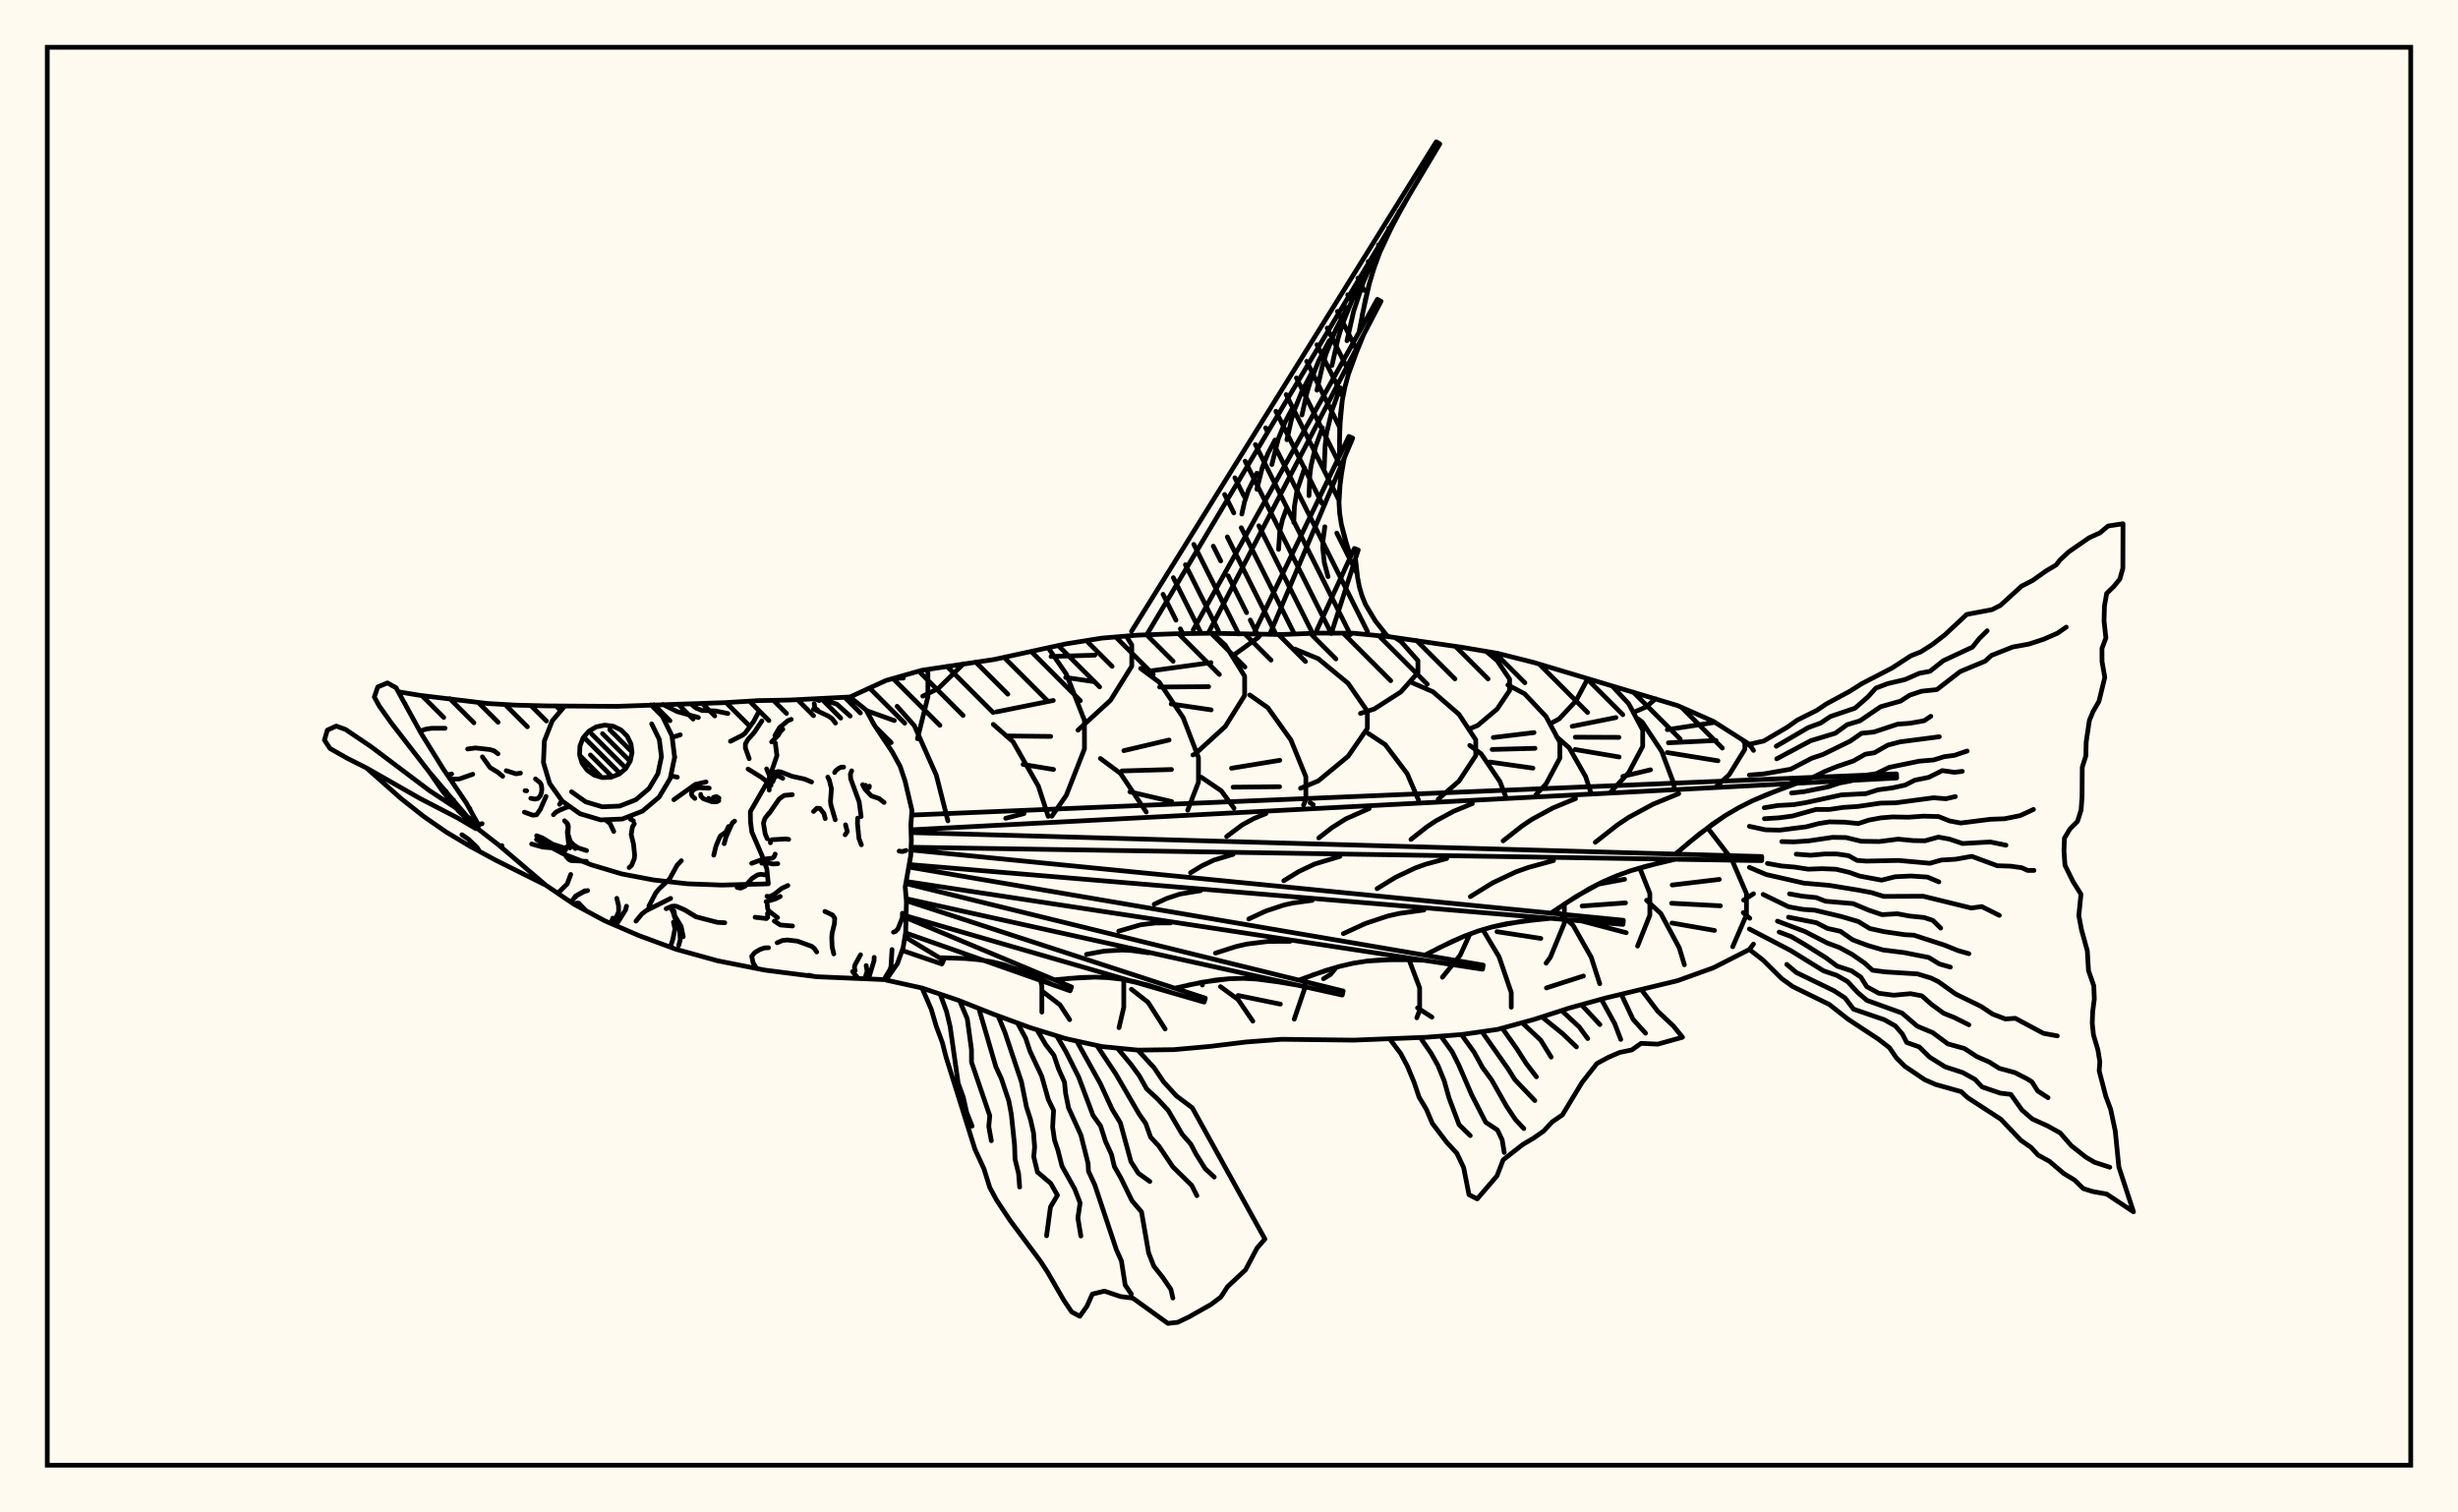 <svg xmlns="http://www.w3.org/2000/svg" width="520" height="320"><rect x="0" y="0" width="520" height="320" fill="floralwhite"/><rect x="10" y="10" width="500" height="300" stroke="black" stroke-width="1" fill="none"/><path stroke="black" stroke-width="1" fill="none" stroke-linecap="round" stroke-linejoin="round" d="
M 179.8 147.48 187.45 143.97 195.06 141.81 210.28 139.54 225.5 136.23 233.11 135.01 240.72 134.38 248.33 134.1 255.94 133.98 271.16 134.25 278.77 133.95 286.38 133.98 293.99 134.73 309.21 136.94 316.82 138.23 324.43 140.15 354.87 149.27 362.48 152.63 370.09 157.47 370.96 158.77 
M 370.96 199.75 370.09 200.89 362.48 204.76 354.87 207.5 339.65 211.16 332.04 213.27 324.43 215.72 316.82 217.8 309.21 218.89 301.6 219.47 286.38 220.07 271.16 219.89 263.55 220.47 255.94 221.4 248.33 222.08 240.72 222.18 233.11 221.43 225.5 219.76 217.89 217.41 210.28 214.62 202.67 211.61 195.06 209.04 187.48 207.37 
M 200.53 173.67 198.08 164 193.43 153.53 189.79 149.44 
M 194.1 156.29 196.3 147.42 196.3 141.62 
M 189.08 143.51 191.11 143.46 
M 183.29 150.34 189.2 152.46 
M 195.21 147.29 198.47 145.69 203.83 140.44 
M 221.75 172.73 219.68 166.34 214.31 156.93 210.13 153.26 
M 212.75 173.13 216.63 172.14 
M 222.52 172.7 225.59 168.24 229.42 158.46 229.42 152.41 225.59 142.63 221.74 137.04 
M 210.79 150.62 222.83 148.2 
M 212.95 155.71 222.28 155.81 
M 216.44 161.74 222.88 162.8 
M 237.74 208.8 237.74 207.26 
M 228.05 154.48 234.93 148.17 239.43 140.94 239.43 136.45 238.27 134.58 
M 222.35 138.9 231.62 138.62 
M 225.45 143.34 231.59 144.24 
M 242.5 171.81 237.04 163.63 232.8 160.48 
M 251.26 171.42 253.54 165.5 253.54 160.27 250.29 151.81 245.24 144.34 241.3 141.43 
M 237.75 158.82 247.32 156.57 
M 237.35 163.11 247.83 162.81 
M 239.03 167.53 247.89 169.6 
M 254.37 208.41 254.37 207.8 
M 252.37 159.73 252.84 159.52 259.21 153.71 263.31 147.14 263.31 143.07 259.21 136.49 256.47 133.99 
M 243.37 141.96 256.19 140.19 
M 245.32 145.36 255.69 145.28 
M 247.77 148.94 256.23 150.19 
M 261.06 170.99 258.37 167.32 254.15 164.45 
M 260.93 138.65 266.13 134.92 266.71 134.19 
M 275.77 170.34 276.26 169.14 276.26 164.34 273.1 156.57 268.21 149.72 264.39 147.04 
M 260.53 162.54 270.75 160.86 
M 260.86 166.55 270.7 166.45 
M 276.06 207.06 276.06 206.89 
M 275.13 166.78 278.88 165.23 285.19 160.02 289.27 154.12 289.27 150.47 285.19 144.57 278.88 139.36 273.94 137.33 
M 279.99 207.08 281.47 206.17 282.7 204.67 
M 277.82 170.25 277.16 169.84 
M 287.81 150.94 290.72 150.01 296.35 146.4 299.97 142.31 299.97 139.78 296.35 135.69 295.09 134.88 
M 300.09 169.26 297.69 163.68 293.06 157.55 289.44 155.16 
M 299.55 206.95 298.08 203.05 
M 304.26 169.08 308.65 165.27 312.2 159.87 312.2 156.53 308.65 151.13 303.15 146.36 298.86 144.5 
M 305.15 206.76 308.91 202.09 310.96 197.63 
M 310.93 154.19 312.62 153.48 316.72 150.02 319.36 146.1 319.36 143.68 316.72 139.76 314.42 137.82 
M 318.5 168.45 317.32 165.37 313.35 159.5 310.93 157.71 
M 318.21 205.59 317.12 202.42 313.69 196.69 
M 324.91 168.16 327.07 165.87 329.99 160.42 329.99 157.05 327.07 151.6 322.54 146.79 319 144.92 
M 315.91 156.04 324.53 155 
M 315.67 158.57 324.73 158.33 
M 315.21 161.23 324.3 162.52 
M 327.08 203.78 327.99 202.52 330.95 195.32 330.95 191.28 
M 316.69 197.12 325.97 198.55 
M 328.01 153.09 329.84 152.11 333.4 148.29 335.7 143.96 335.7 143.59 
M 336.53 167.65 335.45 164.32 331.98 158.23 329.27 155.85 
M 336.24 201.85 332.8 195.78 329.89 193.2 
M 340.85 167.46 344.56 163.48 347.52 157.91 347.52 154.46 344.56 148.89 341.13 145.21 
M 332.6 153.67 341.86 151.82 
M 333.26 155.97 342.49 156.01 
M 333.21 158.58 342.54 160.16 
M 346.43 200.17 349.03 193.63 349.03 189.03 346.9 183.66 
M 338.08 187.08 343.69 186.03 
M 334.7 191.69 343.88 191.03 
M 334.17 194.74 344.03 197.34 
M 345.74 150.65 348.23 149.58 350.26 147.84 
M 347.06 183.68 347.2 183.57 
M 354.16 166.87 354.16 165.93 351.52 158.95 347.43 152.79 346.46 152.06 
M 343.32 164.27 349.17 162.87 
M 354.35 198.85 351.37 193.3 348.34 190.47 
M 363.03 166.47 365.82 163.9 369.13 158.54 369.13 156.86 
M 352.73 154.38 362.8 152.83 
M 352.96 157.16 363.03 156.67 
M 352.7 159.22 363.44 160.96 
M 368.96 194.75 369.47 193.58 369.47 189.04 366.3 181.71 361.24 175.14 
M 353.76 187.25 363.73 186.06 
M 353.64 191.11 363.95 191.65 
M 353.71 195.29 362.71 196.86 
M 368.87 190.45 370.96 189.1 
M 370.36 157.87 368.87 156.91 
M 370.18 194.29 368.79 193.1 
M 189.08 143.51 189.08 143.51 
M 220.41 214.14 220.41 208.63 220.06 207.07 
M 226.29 215.74 224.24 212.6 220.56 209.77 
M 236.73 217.43 237.74 213.11 237.74 208.8 
M 246.49 217.71 242.88 212.06 239.35 209.3 
M 256.47 133.99 256.47 133.99 
M 265.04 216.05 261.9 211.46 258.19 208.75 
M 273.8 215.63 276.06 209 276.06 207.06 
M 261.92 210.62 270.87 212.45 
M 299.73 215.35 300.33 213.75 300.33 209 299.55 206.95 
M 302.93 215.2 299.88 213.24 
M 314.42 137.82 314.42 137.82 
M 319.71 213.11 319.71 210 318.21 205.59 
M 338.43 208.14 336.63 202.54 336.24 201.85 
M 327.15 209.02 334.98 206.5 
M 350.26 147.84 350.26 147.84 
M 356.34 204.12 355.26 200.55 354.35 198.85 
M 362.8 152.83 362.8 152.83 
M 366.56 200.31 368.96 194.75 
M 239.38 133.56 303.84 30 304.59 30.45 242.59 134.31 
M 252.43 133.27 291.39 63.33 292.16 63.74 255.6 133.99 
M 265.48 133.55 285.37 92.34 286.17 92.7 268.61 134.22 
M 278.55 133.39 286.52 116.04 287.34 116.36 281.66 133.97 
M 292.51 134.21 293.99 134.73 
M 298.33 40.92 294.87 47.07 291.9 53.39 290.7 56.66 289.69 60 288.85 63.4 287.5 70.32 
M 288.47 70.84 286.24 76.32 285.29 79.09 284.52 81.89 283.96 84.74 283.41 90.55 283.38 96.46 
M 284.39 96.91 283.56 101.62 283.27 106.29 283.41 108.61 283.77 110.92 284.31 113.21 285.73 117.77 
M 286.75 118.17 287.21 122.24 287.59 124.21 288.15 126.1 288.89 127.92 290.94 131.34 293.47 134.55 
M 296.57 43.98 293.3 50.2 291.9 53.39 290.7 56.66 289.69 60 288.14 66.85 
M 292.73 51 289.72 56.73 288.43 59.68 286.39 65.77 284.96 72.09 
M 288.9 58.02 286.14 63.27 283.94 68.72 283.09 71.54 281.78 77.33 
M 285.07 65.03 282.56 69.8 280.57 74.75 279.79 77.31 278.6 82.56 
M 281.23 72.05 278.98 76.33 277.19 80.78 276.49 83.08 275.43 87.8 
M 277.4 79.07 275.4 82.87 273.81 86.81 273.19 88.85 272.25 93.04 
M 273.56 86.08 271.82 89.4 270.43 92.85 269.07 98.28 
M 269.73 93.1 268.24 95.93 267.05 98.88 265.89 103.52 
M 265.89 100.12 264.13 103.67 263.29 106.17 262.71 108.76 
M 287.32 73.57 285.29 79.09 284.52 81.89 283.96 84.74 283.59 87.62 283.36 93.49 
M 283.54 82.05 281.8 86.79 280.65 91.65 280.34 94.13 280.14 99.18 
M 279.77 90.52 278.31 94.49 277.35 98.56 277.09 100.64 276.92 104.87 
M 276 99 274.38 103.82 273.84 107.15 273.7 110.55 
M 272.22 107.47 271.33 109.9 270.75 112.38 270.49 116.24 
M 283.94 99.27 283.32 103.96 283.27 106.29 283.41 108.61 283.77 110.92 284.98 115.49 
M 280.27 111.45 279.87 114.5 279.84 116.02 280.16 119.02 280.95 122 
M 192.85 172.45 401.21 163.73 401.25 164.61 192.72 175.57 
M 192.74 176.15 372.71 181.22 372.69 182.09 192.74 179.26 
M 192.72 179.83 343.43 194.71 343.35 195.58 192.35 182.92 
M 192.26 183.44 313.78 204.2 313.64 205.06 191.71 186.5 
M 191.63 186.93 284.16 209.68 283.96 210.53 191.7 190.14 
M 191.74 190.57 255 211.19 254.74 212.02 191.62 193.76 
M 191.61 194.13 226.69 208.82 226.38 209.63 191.58 197.38 
M 191.44 198.22 199.63 203.17 199.26 203.96 190.85 201.09 
M 380.12 165.72 373.85 168.08 370.79 169.4 367.84 170.89 364.98 172.56 359.57 176.4 354.43 180.7 
M 354.41 181.8 348.11 183.3 345.03 184.21 342.03 185.29 339.1 186.56 333.49 189.64 328.09 193.2 
M 327.99 194.3 321.77 194.95 315.69 196.11 312.74 196.97 309.84 198.04 307 199.28 301.41 202.09 
M 301.23 203.17 295.18 203 289.2 203.34 286.26 203.8 283.35 204.48 280.47 205.33 274.77 207.37 
M 274.52 208.44 268.72 207.46 265.82 207.14 262.93 207 260.04 207.08 254.28 207.82 248.53 209.08 
M 248.21 210.13 242.75 208.39 237.23 207.16 234.43 206.85 231.62 206.74 228.78 206.81 223.07 207.3 
M 222.67 208.33 217.61 205.97 212.42 204.12 209.76 203.48 207.06 203.05 204.3 202.8 198.72 202.62 
M 376.96 166.87 370.79 169.4 367.84 170.89 364.98 172.56 362.23 174.4 356.98 178.52 
M 355.14 167.92 349.69 170.16 344.55 172.94 342.12 174.57 337.49 178.21 
M 333.31 168.97 328.58 170.92 324.12 173.33 322.01 174.75 317.99 177.91 
M 311.48 170.02 307.47 171.67 303.69 173.72 301.9 174.92 298.49 177.6 
M 289.65 171.08 284.78 173.22 281.79 175.1 278.99 177.29 
M 267.82 172.13 265.25 173.19 262.83 174.5 259.5 176.99 
M 351.25 182.52 345.03 184.21 342.03 185.29 339.1 186.56 336.26 188.01 330.77 191.39 
M 328.65 182.08 323.31 183.54 320.72 184.46 315.76 186.8 311.05 189.71 
M 306.06 181.64 301.58 182.86 299.42 183.64 295.27 185.6 291.32 188.02 
M 283.46 181.2 278.12 182.81 274.77 184.39 271.59 186.34 
M 260.87 180.76 256.81 181.98 254.28 183.18 251.86 184.66 
M 324.87 194.59 318.7 195.44 315.69 196.11 312.74 196.97 309.84 198.04 304.19 200.65 
M 301.24 192.54 296.16 193.24 293.67 193.79 288.85 195.39 284.19 197.54 
M 277.61 190.49 273.61 191.04 271.65 191.48 267.85 192.73 264.18 194.43 
M 253.99 188.44 249.63 189.16 246.85 190.08 244.17 191.32 
M 298.2 203.05 292.18 203.08 289.2 203.34 286.26 203.8 283.35 204.48 277.61 206.31 
M 272.92 199.16 268.3 199.18 263.77 199.74 261.54 200.25 257.14 201.66 
M 247.64 195.27 244.43 195.28 241.27 195.67 236.66 197.01 
M 271.62 207.91 265.82 207.14 262.93 207 260.04 207.08 257.16 207.35 251.4 208.41 
M 243 201.6 239.23 201.09 237.35 201.01 233.6 201.23 229.86 201.92 
M 245.48 209.22 240 207.68 237.23 207.16 234.43 206.85 231.62 206.74 225.93 207.02 
M 240.72 222.18 244.16 225.91 246.13 228.85 248.87 231.86 252.23 234.38 267.6 262.15 265.95 264.03 263.5 268.67 259.71 272.21 258.27 274.43 256.18 276 251.59 278.6 249.16 279.77 247.08 280 239.65 274.65 237.06 274.32 233.65 273.17 231.09 273.8 229.96 276.34 228.44 278.49 226.72 277.58 225.02 275.05 221.67 269.24 220.14 266.88 213.71 258.25 210.86 253.96 209.4 251.27 208.17 247.32 206.25 243.14 200.15 223.68 199.34 220.54 198.06 217.1 197.01 213.53 195.06 209.04 
M 236.38 221.75 239.18 225.1 241.02 227.6 242.57 230.37 244.87 232.49 247.14 234.94 250.08 239.96 251.92 242.07 253.03 244.18 254.95 247.24 256.88 249.04 
M 232.04 221.19 236.06 227.23 241.01 235.75 242.38 237.69 243.42 240.6 245.19 242.51 248.14 246.9 252.1 250.78 253.21 252.97 
M 227.78 220.26 232.78 229.26 235.27 234.68 237.01 237.55 239.26 245.78 240.83 248.24 243.26 249.98 
M 223.55 219.16 225.48 222.47 228.19 227.87 231.23 235.99 232.84 238.24 233.87 241.49 235.13 244.23 235.75 246.82 237.14 249.26 239.48 254.06 241.49 256.4 243 265.11 244.11 267.91 245.94 270.22 247.7 272.79 248.13 274.64 
M 219.38 217.87 221.23 221.03 222.96 223.27 223.94 226.16 225.2 228.97 225.43 231.31 226.06 234.41 228.67 240.14 230.19 246.17 230.27 247.79 231.61 250.7 236.2 264.48 237.24 266.8 238.04 271.89 239.34 273.81 
M 215.25 216.44 216.98 219.64 217.88 222.37 220.38 227.69 221.78 232.65 222.89 234.94 222.69 238.45 223.08 241.18 223.83 243.44 224.67 246.74 227.36 251.56 228.5 254.51 228.03 257.69 228.66 261.51 
M 211.15 214.94 212.58 218.39 216.09 228.89 217.15 234.2 218.01 236.87 218.65 239.7 218.88 242.68 218.7 244.77 219.48 247.98 222.29 250.38 223.71 252.89 222.23 255.37 221.41 261.46 
M 207.08 213.36 210.68 225.71 211.86 228.26 213.43 232.97 213.96 235.83 214.64 242.33 214.73 245.24 215.49 248.33 215.71 251.15 
M 203.02 211.75 204.63 215.55 205.52 222.08 205.53 224.74 209.39 236.06 209.18 238.35 209.72 241.35 
M 198.89 210.33 200.23 213.97 201 217.17 202.71 229.21 203.78 232.13 204.51 235.38 205.65 238.26 
M 347.26 209.42 350.69 213.95 354 217.06 355.95 219.46 350.71 220.92 347.18 220.75 345.21 222.14 342.62 222.68 340.23 223.72 337.84 225.01 334.68 229.03 330.54 235.88 328.36 237.37 326.6 239.28 324.47 240.78 322.15 242.15 318 245.4 316.7 248.78 312.51 253.66 310.77 252.76 309.64 247.03 308.21 244.01 306.04 241.66 303.01 237.67 301.78 234.76 300.21 232.13 299.13 228.92 297.76 225.62 296.31 222.88 293.99 219.8 
M 343 210.39 345.47 215.65 348.12 218.6 
M 338.76 211.41 341.59 216.55 342.88 219.92 
M 334.55 212.57 338.47 216.78 
M 330.36 213.81 334.09 217.27 335.89 219.74 
M 326.2 215.15 330.63 218.74 333.51 221.5 
M 322.01 216.38 325.94 220.07 328.16 223.66 
M 317.8 217.53 320.85 221.84 322.85 224.97 325.03 227.83 
M 313.5 218.27 319.02 226.11 320.47 228.42 324.7 232.86 
M 309.17 218.89 311.86 222.63 313.64 225.87 315.55 228.47 318.73 234.08 320.58 236.85 322.37 238.78 
M 304.82 219.22 307.21 222.53 308.6 225.3 311.3 231.56 314.31 237.45 316.78 239.07 317.79 241.17 318.23 243.84 
M 300.46 219.52 302.77 222.87 304.22 225.46 305.53 228.68 306.54 232.28 308.68 237.96 311.04 240.27 
M 370.09 157.47 373.13 156.78 378.06 153.89 380.26 152.34 384.34 150.3 386.38 148.93 391.38 146.23 393.85 144.66 400.3 141.32 404.23 138.76 406.35 137.92 408.79 136.37 411.44 134.32 416.07 130 421.44 128.98 423.2 128.08 427.66 124.02 430 122.82 432.9 120.77 435 119.52 435.78 118.49 437.69 116.73 441.98 113.77 444.26 112.74 445.97 111.29 449.13 110.81 449.1 120.24 448.46 122.52 447.15 124.12 445.67 125.56 445.2 128.28 445.12 131.4 445.51 134.98 444.68 137.19 444.69 139.96 445.28 143.31 444.04 148.4 442.8 150.54 442.02 152.41 441.34 156.99 441.27 159.91 440.51 162.33 440.47 168.51 440.26 171.4 439.5 173.79 437.92 175.37 436.74 177.33 436.64 180.05 436.85 183.06 438.57 186.54 440.24 189.2 439.78 193.72 440.34 196.68 441.58 201.16 441.83 205.35 442.95 208.58 443.06 211.36 442.72 214.03 442.62 216.47 442.88 218.95 443.82 222.12 444.23 224.64 444.09 226.56 445.49 231.95 446.51 234.68 447.49 239.29 448.25 246.91 451.35 256.4 445.67 252.63 442.69 252.09 440.72 251.47 438.87 249.66 436.58 248.27 433.55 245.69 431.18 244.4 429.68 242.77 427.52 241.26 423.3 236.81 416.23 232.21 414.92 230.98 409.46 229.44 407.17 228.43 402.95 225.58 401.17 223.8 399.72 221.67 397.38 219.86 390.95 215.63 386.98 212.51 379.24 208.72 376.9 207.03 372.98 203.13 370.09 200.89 
M 375.77 157.89 382.55 153.94 385.16 152.98 387.24 151.59 392.44 149.83 395.19 147.42 396.84 145.59 399.39 144.63 403.02 143.78 406.03 142.46 408.29 142.03 411.11 139.79 417.29 136.91 418.73 135.1 420.4 133.45 
M 375.87 160.55 383.09 156.71 388.26 155.14 390.78 153.32 393.47 152.51 397.87 149.52 402.07 148.34 403.99 147.09 406.54 146.24 409.74 145.91 414.68 142.09 419.96 139.89 421.3 138.67 425.8 136.89 429.2 136.28 432.32 135.26 435.23 133.99 437.13 132.68 
M 370.09 163.98 373.2 163.73 378.84 162.74 383.22 160.45 385.69 159.61 391.42 156.81 393.8 155.15 396.42 154.88 401.48 153.21 404.04 153.03 407.04 152.5 408.47 151.55 
M 379.01 165.57 383.63 164.42 386.07 163.21 388.53 162.21 392.08 161.01 394.61 159.57 396.53 159.27 399.39 157.64 401.99 156.96 410.27 155.88 
M 379 167.79 381.68 167.49 386.73 166.48 389.22 165.66 391.59 165.21 394.59 164.03 396.91 163.7 399.65 162.36 405.99 161.05 409.06 160.79 411.33 160.09 413.46 159.81 416.16 158.9 
M 373.24 170.9 376.17 170.42 379.41 170.25 382.02 169.82 389.57 168.18 394.75 167.92 397.32 167.1 400.29 166.71 403.05 166.1 405.09 165.07 408.02 164.47 410.9 163.04 413.46 163.4 415.13 163.2 
M 373.27 173.22 376.36 173.03 379.16 172.66 384.2 171.26 387.03 171.26 389.92 170.83 393.03 170.63 397.85 169.92 401.05 169.86 409.05 168.79 411.65 169 413.66 168.54 
M 370.09 174.83 373.52 175.57 376.52 175.64 382.17 174.92 384.76 174.24 387.01 173.89 390.21 173.95 393.14 174.24 395.38 173.51 397.92 173.04 400.39 172.84 403.75 172.9 406.95 172.68 410.1 172.76 412.47 173.7 414.81 174.13 421.05 173.34 424.07 173.23 427.38 172.56 430.19 171.26 
M 376.95 178.06 379.5 178.12 382.64 177.91 387.69 177.16 390.54 177.21 393.76 177.99 397.56 178.05 401.55 177.54 404.79 177.85 407.24 177.89 410.05 177.11 412.39 177.53 415.19 178.47 421.03 178.14 424.37 178.82 
M 380 180.72 383.05 180.95 386.06 180.68 388.56 180.68 391.07 181.04 392.86 182.04 394.83 182.19 401.64 182.05 408.28 182.65 410.69 181.97 413.74 181.79 417.14 181.18 422.52 183.17 425.35 183.26 427.7 183.59 428.95 184.16 430.3 184.16 
M 373.9 182.68 376.88 183.22 379.7 183.46 382.54 183.9 385.45 183.79 388.4 183.91 391.17 184.56 393.43 185.36 398.05 186.22 400.93 185.5 404.29 185.34 407.76 185.57 410.17 186.58 
M 370.09 183.52 373.65 185.03 381.61 186.85 386.99 187.32 393.04 188.31 395.92 188.85 398.52 189.66 406.85 189.62 417.04 192.12 419.24 191.81 422.97 193.67 
M 378.58 189.12 381.34 189.62 384.23 189.91 386.19 190.68 392.02 191.18 395.39 192.59 398.14 193.52 401.4 193.33 403.87 193.8 407.08 194.13 408.91 194.74 410.56 196.37 
M 373 189.24 378.39 191.86 381.44 192.41 383.94 192.58 389.52 193.91 393.12 194.97 395.55 196.45 398.59 197.12 402.99 197.76 404.89 197.86 411.37 199.97 414.22 201.12 416.53 201.78 
M 378.37 194.06 384.28 195.23 386.6 196.43 389.34 197.04 391.95 198.85 395.14 200.04 398.36 200.99 402.85 201.55 408.04 202.58 410.27 203.95 412.61 204.62 
M 376.02 194.89 381.83 197.08 386.57 199.52 389.18 200.49 391.8 201.91 394.52 203.8 396.14 205.28 398.79 205.63 405.67 206.06 408.56 206.95 410.09 207.71 413.76 210.33 419.08 212.92 421.53 214.55 424.24 215.59 426.34 215.45 432.3 218.63 435.23 219.17 
M 376.39 197.2 378.98 198.17 381.61 199.71 386.27 202.63 388.66 204.41 391.68 205.4 393.66 206.73 394.92 208.76 397.48 210.15 400.61 210.56 404.17 210.24 406.57 210.69 408.61 212.5 411.2 214.39 413.43 215.28 416.53 216.83 
M 370.09 196.55 378.81 201.1 385.78 205.41 388.57 206.36 390.88 207.68 392.94 209.93 394.94 211.65 402.38 214.34 405.61 217.12 408.87 218.48 412.09 220.87 415.59 221.84 418.23 223.56 420.8 224.68 422.94 226.03 426.25 226.93 428.84 228.26 429.86 228.89 431.08 230.82 433.28 232.25 
M 377.99 204.04 380.01 205.76 387.99 209.62 390.31 211.13 392.12 213.51 398.63 215.75 400.95 217.05 402.45 218.76 403.38 220.57 406.02 221.5 408.21 223.66 411.51 225.72 415.23 226.93 417.82 228.37 419.32 229.97 423.15 231.28 425.4 231.55 427.77 234.88 429.94 236.75 433.2 238.23 435.85 239.71 438.2 242.41 441.29 244.84 443.14 245.92 446.34 246.96 
M 84.3 146.37 88.83 147.12 103.1 148.84 109.15 149.19 115.6 149.35 130.39 149.45 153.36 148.66 160.49 148.23 167.07 148.11 179.8 147.47 183.24 150.23 184.86 153.23 188.79 159.14 190.43 162.14 191.46 165.21 192.92 171.43 192.69 174.66 192.8 177.85 192.67 181.07 191.5 187.63 191.76 190.8 191.6 197.23 191.06 200.5 189.86 203.86 187.48 207.28 172.7 206.65 161.84 205.26 151.81 203.28 143.02 200.84 135.13 197.93 127.96 194.83 121.4 191.3 115.47 187.28 105.41 178.71 100.73 175.08 
M 99.94 174.34 97 171.58 93.57 167.31 90.75 163.24 
M 164.02 157.18 164.36 159.87 162.61 164.99 158.74 171.71 158.77 173.83 159.05 176.02 161.15 180.88 162.22 183.8 162.54 187 152.69 187.26 145.45 186.99 138.27 186.18 131.54 184.9 125.13 182.99 119.09 180.62 113.5 177.63 
M 98.63 172.53 90.87 163.41 82.75 152.92 80.23 149.37 79.19 147.46 79.92 145.34 81.97 144.49 83.8 145.52 89.1 155.18 93.7 162.58 98.62 169.83 101.31 174.67 
M 100.68 175.33 96.94 173.12 88.93 168.98 77.44 162.43 73.55 160.48 69.82 158.37 68.64 156.58 69.25 154.48 71.13 153.62 73.11 154.34 78.53 158 90.82 167.25 96.44 170.95 101.18 174.54 
M 118.94 169.49 116.28 165.76 114.97 161.36 115.16 156.78 116.83 152.51 119.49 149.37 
M 137.71 149.12 140.13 151.55 142.15 155.67 142.72 160.22 141.78 164.71 139.43 168.65 135.93 171.61 131.66 173.28 127.07 173.47 122.68 172.16 118.94 169.49 
M 137.87 153.16 139.48 156.46 139.93 160.1 139.18 163.69 137.3 166.84 134.5 169.22 131.08 170.55 127.42 170.7 123.9 169.65 120.91 167.52 
M 124.2 162.93 123.13 161.43 122.61 159.68 122.69 157.84 123.35 156.13 124.54 154.73 126.12 153.79 127.91 153.42 129.73 153.65 131.38 154.45 132.68 155.75 133.48 157.4 133.71 159.22 133.33 161.01 132.39 162.59 130.99 163.77 129.28 164.44 127.45 164.52 125.69 163.99 124.2 162.93 
M 122.82 160.01 127.27 164.46 
M 124.9 159.73 129.52 164.35 
M 123.71 156.18 131.16 163.63 
M 125.18 155.3 132.42 162.54 
M 127.46 155.22 133.3 161.06 
M 129 154.4 133.69 159.09 
M 93.35 166.98 96.99 170.63 
M 85.59 148.75 85.68 148.84 
M 89.24 147.16 93.87 151.79 
M 95.13 147.8 100.26 152.93 
M 101.15 148.59 105.38 152.81 
M 106.86 149.06 111.57 153.77 
M 112.31 149.27 115.59 152.54 
M 117.65 149.36 118.65 150.36 
M 138.34 149.09 141.74 152.49 
M 143.45 148.96 146.63 152.14 
M 148.55 148.82 151.21 151.48 
M 153.61 148.65 158.39 153.42 
M 158.55 148.34 162.66 152.45 
M 163.62 148.17 166.39 150.94 
M 168.73 148.04 172.11 151.42 
M 173.75 147.82 177.86 151.93 
M 178.7 147.53 182.02 150.85 
M 143.59 200.02 143.92 198.75 143.7 195.87 142.74 194.13 142.31 192.74 
M 178.79 176.62 179.25 175.94 178.88 174.51 
M 182.23 178.74 181.72 177.42 181.4 174.22 181.44 173.09 
M 173.32 148.23 172.58 147.89 
M 94.16 154.08 91.3 154.09 90.21 154.24 88.81 154.68 
M 172.78 201.41 172.24 200.63 171.73 200.22 168.71 199.12 166.57 198.88 165.57 198.97 164.41 199.46 
M 111.07 167.28 111.41 167.32 
M 176.39 201.83 176.04 200.34 175.96 198.41 176.03 197.49 176.53 195.4 176.59 194.29 176.14 193.6 174.51 192.84 
M 133.48 172.56 133.37 173.32 134 173.67 
M 164.49 194.14 162.63 192.74 162.41 192.28 162.31 191.34 
M 101.99 174.26 101.2 174.49 
M 99.44 171.3 99.42 171.08 
M 121.7 179.53 120.57 178.21 120.08 176.32 120.22 174.73 120.08 174.3 119.43 173.65 
M 113.52 176.82 114.71 177.27 116.96 178.63 119.23 179.36 119.69 179.37 119.9 179.18 
M 183.93 166.33 183.86 166.66 183.57 166.79 183.11 166.15 
M 133.1 183.56 133.61 183.11 134.19 181.68 134.26 180.91 134.03 178.63 133.53 176.56 133.79 174.96 134.19 174.3 
M 187.98 206.26 187.3 207.27 
M 150.03 194.7 147.35 194 144.88 192.51 143.2 191.79 142.17 191.73 140.93 192.26 
M 172.98 150.23 172.39 149.84 172.25 148.87 
M 162.18 162.68 162.76 164.06 163.11 166.16 
M 153.2 178.5 153.57 177.15 154.64 174.71 154.95 174.1 155.41 173.73 
M 187.59 206.35 187.03 207.26 
M 176.57 163.45 176.8 163.06 177.44 162.55 177.93 162.32 178.48 162.3 
M 190.91 193.22 190.9 194.16 189.95 196.55 189.47 197.05 189.02 197.23 
M 151 180.93 151.46 179.04 152.27 177.1 152.51 176.77 153.56 176.06 154.12 174.87 
M 182.05 202.01 180.85 204.19 180.76 204.8 180.92 205.36 
M 153.33 195.23 151.76 195.15 147.18 193.95 144.77 192.48 143.1 191.76 142.58 191.69 
M 161.18 152.53 159.53 155.01 158.28 156.39 157.7 157.35 157.69 158.25 158.5 160.52 
M 142.76 160.24 142.71 160.24 
M 187.03 169.78 185.97 168.95 184.31 168.38 183.01 166.98 182.49 166.02 
M 159.02 182.66 161.38 181.8 163.39 181.57 163.77 181.26 163.99 180.7 
M 95.55 163.76 94.64 163.95 
M 91.64 164.31 91.44 164.24 
M 160.55 150.55 159.43 152.65 157.63 155.12 157.1 155.55 154.53 156.84 
M 159.75 194.07 162.15 194.35 162.42 194.07 162.37 193.25 
M 110.1 163.57 109.17 163.72 107.1 163.06 
M 143.29 164.43 141.89 164.15 
M 106.35 164.25 105.33 163.41 103.67 162.39 102.05 160.13 
M 114.45 177.97 116.14 178.67 118.91 179.43 119.65 179.52 119.84 179.36 
M 115.51 168.51 114.3 171.26 113.52 172.39 112.7 172.47 110.94 171.84 
M 150.04 166.75 147.8 166.66 146.87 166.97 146.35 167.51 146.26 167.99 146.42 168.39 147 168.93 
M 124.32 188.42 123.66 188.6 122.08 189.45 121.48 190.01 
M 162.67 172.06 161.82 173.17 161.5 174.15 161.88 176.44 162.32 177.46 
M 184.94 202.55 184.9 203.29 183.73 207.12 
M 123.73 188.46 121.75 189.59 120.88 190.83 
M 124.05 182.24 120.82 182.08 120.39 181.88 119.76 181.22 
M 180.36 205.56 181.57 207.03 
M 161.16 182.64 162.27 182.55 163.49 182.8 164.54 182.74 
M 137.5 192.07 135.79 193.37 134.54 194.89 
M 120.74 185.01 120 187.01 118 188.99 
M 130.49 190.06 130.86 191.63 130.87 192.96 129.66 195.57 
M 166.68 187.35 165.35 187.98 163.77 189.24 162.82 189.7 162.25 189.63 
M 183.24 204.29 183.45 205.5 182.93 207.09 
M 95.9 170.2 95.95 169.25 
M 94.36 167.4 93.79 167.58 
M 153.99 150.96 151.36 150.42 148.5 150.31 147.21 149.79 146.12 148.9 
M 160.09 204.92 159.32 203.7 159.03 202.32 159.67 201.54 160.74 200.9 161.75 200.55 162.58 200.52 
M 167.61 168.13 165.91 168.29 164.84 169.04 162.7 172.13 
M 120.62 170.69 119.98 170.76 118.44 171.39 117.6 171.84 117.08 172.38 
M 100.02 163.81 97.17 164.81 95.26 164.85 
M 129.84 175.91 129.05 174.23 128.06 173.43 
M 120.58 170.66 120.56 170.66 
M 118.88 169.4 118.38 170.17 
M 165.06 189.67 163.96 190.22 162.07 190.76 
M 171.69 165.45 170.22 164.83 167.56 164.25 165.17 163.32 164.57 163.25 164.04 163.37 163.73 163.66 163.53 164.6 
M 176.7 173.44 175.77 170.27 175.69 169.57 175.89 166.86 175.46 165.1 175.12 164.41 
M 129.64 194.25 129.22 195.37 
M 144.14 182.11 143.26 183.04 141.63 186 139.43 188.07 138.74 188.91 137.27 191.71 
M 167.66 195.92 165.11 195.71 163.81 194.88 
M 105.35 159.49 104.56 158.87 103.65 158.59 100.58 158.25 98.93 158.47 
M 141.88 190.08 136.76 192.64 
M 149.37 165.44 147.09 165.96 142.56 169.2 
M 188.71 200.9 188.49 204.51 188.29 205.11 187.01 207.26 
M 165.61 154.28 165.11 154.75 164.65 155.55 163.24 156.97 
M 144.54 198.19 144.09 195.99 142.73 193.73 142.62 192.82 142.16 192.56 
M 141.81 200.39 142.33 198.79 142.79 196.5 142.47 195.1 
M 155.95 187.76 156.68 187.91 157.61 187.51 159.09 185.86 160.27 185.1 160.98 184.98 161.77 185.09 
M 182.17 172.77 181.76 169.66 179.97 164.79 179.9 163.78 180.17 163.09 
M 149.92 168.9 150.12 169.25 150.93 169.65 151.6 169.65 152.07 169.4 
M 174.58 173.2 174.3 172.12 173.45 171.04 172.81 171 172.11 171.69 
M 112.47 178.57 114.84 179.23 117.59 179.45 119.66 179.83 
M 120.57 179.4 120.34 179.01 120.02 176.05 120.19 174.98 119.94 174.13 
M 113.28 164.8 114.26 165.6 114.5 166.03 114.63 166.86 114.55 167.69 114.28 168.4 113.83 168.93 113.12 169.07 112.29 168.9 
M 165.6 164.67 164.73 164.19 164.13 164.24 163.79 164.59 163.49 165.4 
M 179.85 151.5 177.04 148.98 174.75 148.23 
M 166.85 177.59 166.21 177.5 163.4 177.66 163 177.82 162.98 178.32 
M 124.09 179.96 122.31 179.39 121.32 178.72 120.66 178.02 120.15 176.46 120.24 174.86 119.89 174.04 
M 172.23 206.59 171.15 206.34 170.62 206.39 
M 176.75 152.99 176.03 152.04 175.25 151.51 172.11 150.02 
M 148.24 168.08 148.28 168.47 148.82 169 150.66 169.64 
M 143.92 155.47 142.19 156.02 
M 147.75 151.81 143.29 150.56 140.22 149.04 
M 152.1 168.86 151.54 168.54 150.92 168.71 
M 158.26 162.71 161.02 164.42 162.25 165.39 162.73 166.24 162.72 167.17 
M 190.22 180.07 190.96 180.17 191.68 179.93 
M 132.54 191.73 132.35 192.5 130.28 195.83 
M 106.2 179.38 106.18 178.9 
M 167.39 152.2 166.68 152.48 164.92 153.94 163.93 155.62 
M 123.94 192.67 122.43 191.09 122.05 191.06 121.68 191.32 
M 77.53 162.48 84.84 168.95 89.61 172.72 94.46 176.08 99.54 179.11 104.8 181.96 115.47 187.28 
M 97.72 176.61 99.02 177.49 100.93 179.29 101.43 180.13 
M 185.22 153.82 188.53 157.12 
M 183.96 145.57 191.4 153.01 
M 188.93 143.55 198.84 153.46 
M 194.38 142.01 203.74 151.37 
M 200.33 140.98 210.11 150.76 
M 206.42 140.08 213.21 146.87 
M 212.41 139.08 221.5 148.17 
M 218.15 137.83 228.56 148.24 
M 223.88 136.58 232.63 145.33 
M 229.82 135.53 235.27 140.98 
M 236.04 134.77 243.97 142.69 
M 242.58 134.31 248.18 139.91 
M 249.34 134.08 257.97 142.71 
M 256.23 133.99 263.37 141.13 
M 263.37 134.14 268.89 139.66 
M 270.46 134.24 276.18 139.96 
M 277.22 134.02 282.62 139.42 
M 284.16 133.97 294.21 144.02 
M 291.68 134.5 301.94 144.76 
M 299.67 135.51 307.8 143.64 
M 307.89 136.74 314.81 143.65 
M 316.28 138.14 322.6 144.46 
M 325.65 140.52 335.87 150.75 
M 335.71 143.6 343.32 151.21 
M 345.53 146.43 355.45 156.35 
M 355.74 149.65 364.37 158.28 
M 246.05 125.74 248.78 131.21 
M 249.71 133.05 250.24 134.12 
M 248.22 122.22 253.91 133.59 
M 250.78 119.48 257.75 133.42 
M 252.56 115.18 262.04 134.13 
M 256.68 115.56 258.25 118.69 
M 259.81 121.81 263.72 129.62 
M 264.5 131.19 265.99 134.18 
M 259.64 113.6 269.9 134.14 
M 259.07 104.61 261.02 108.52 
M 262.59 111.65 273.8 134.07 
M 261.24 101.09 263.19 105 
M 266.32 111.25 277.69 134 
M 263.41 97.57 281.65 134.05 
M 265.58 94.05 285.69 134.27 
M 267.75 90.53 268.14 91.31 
M 269.71 94.44 289.29 133.61 
M 269.92 87.01 279.69 106.54 
M 282.81 112.79 287.09 121.35 
M 293.74 134.64 293.77 134.72 
M 272.09 83.49 283.28 105.86 
M 274.26 79.97 283.93 99.31 
M 276.43 76.45 283.42 90.43 
M 278.6 72.93 284.11 83.95 
M 280.77 69.41 285.42 78.7 
M 282.94 65.89 287.08 74.17 
M 285.11 62.37 285.5 63.15 
M 287.28 58.85 288.57 61.43 
M 289.45 55.33 290.48 57.38 
M 291.62 51.81 292.14 52.85 
M 293.79 48.29 294.03 48.76 
M 295.96 44.77 296.05 44.93 
M 298.13 41.25 298.14 41.26 
"/></svg>